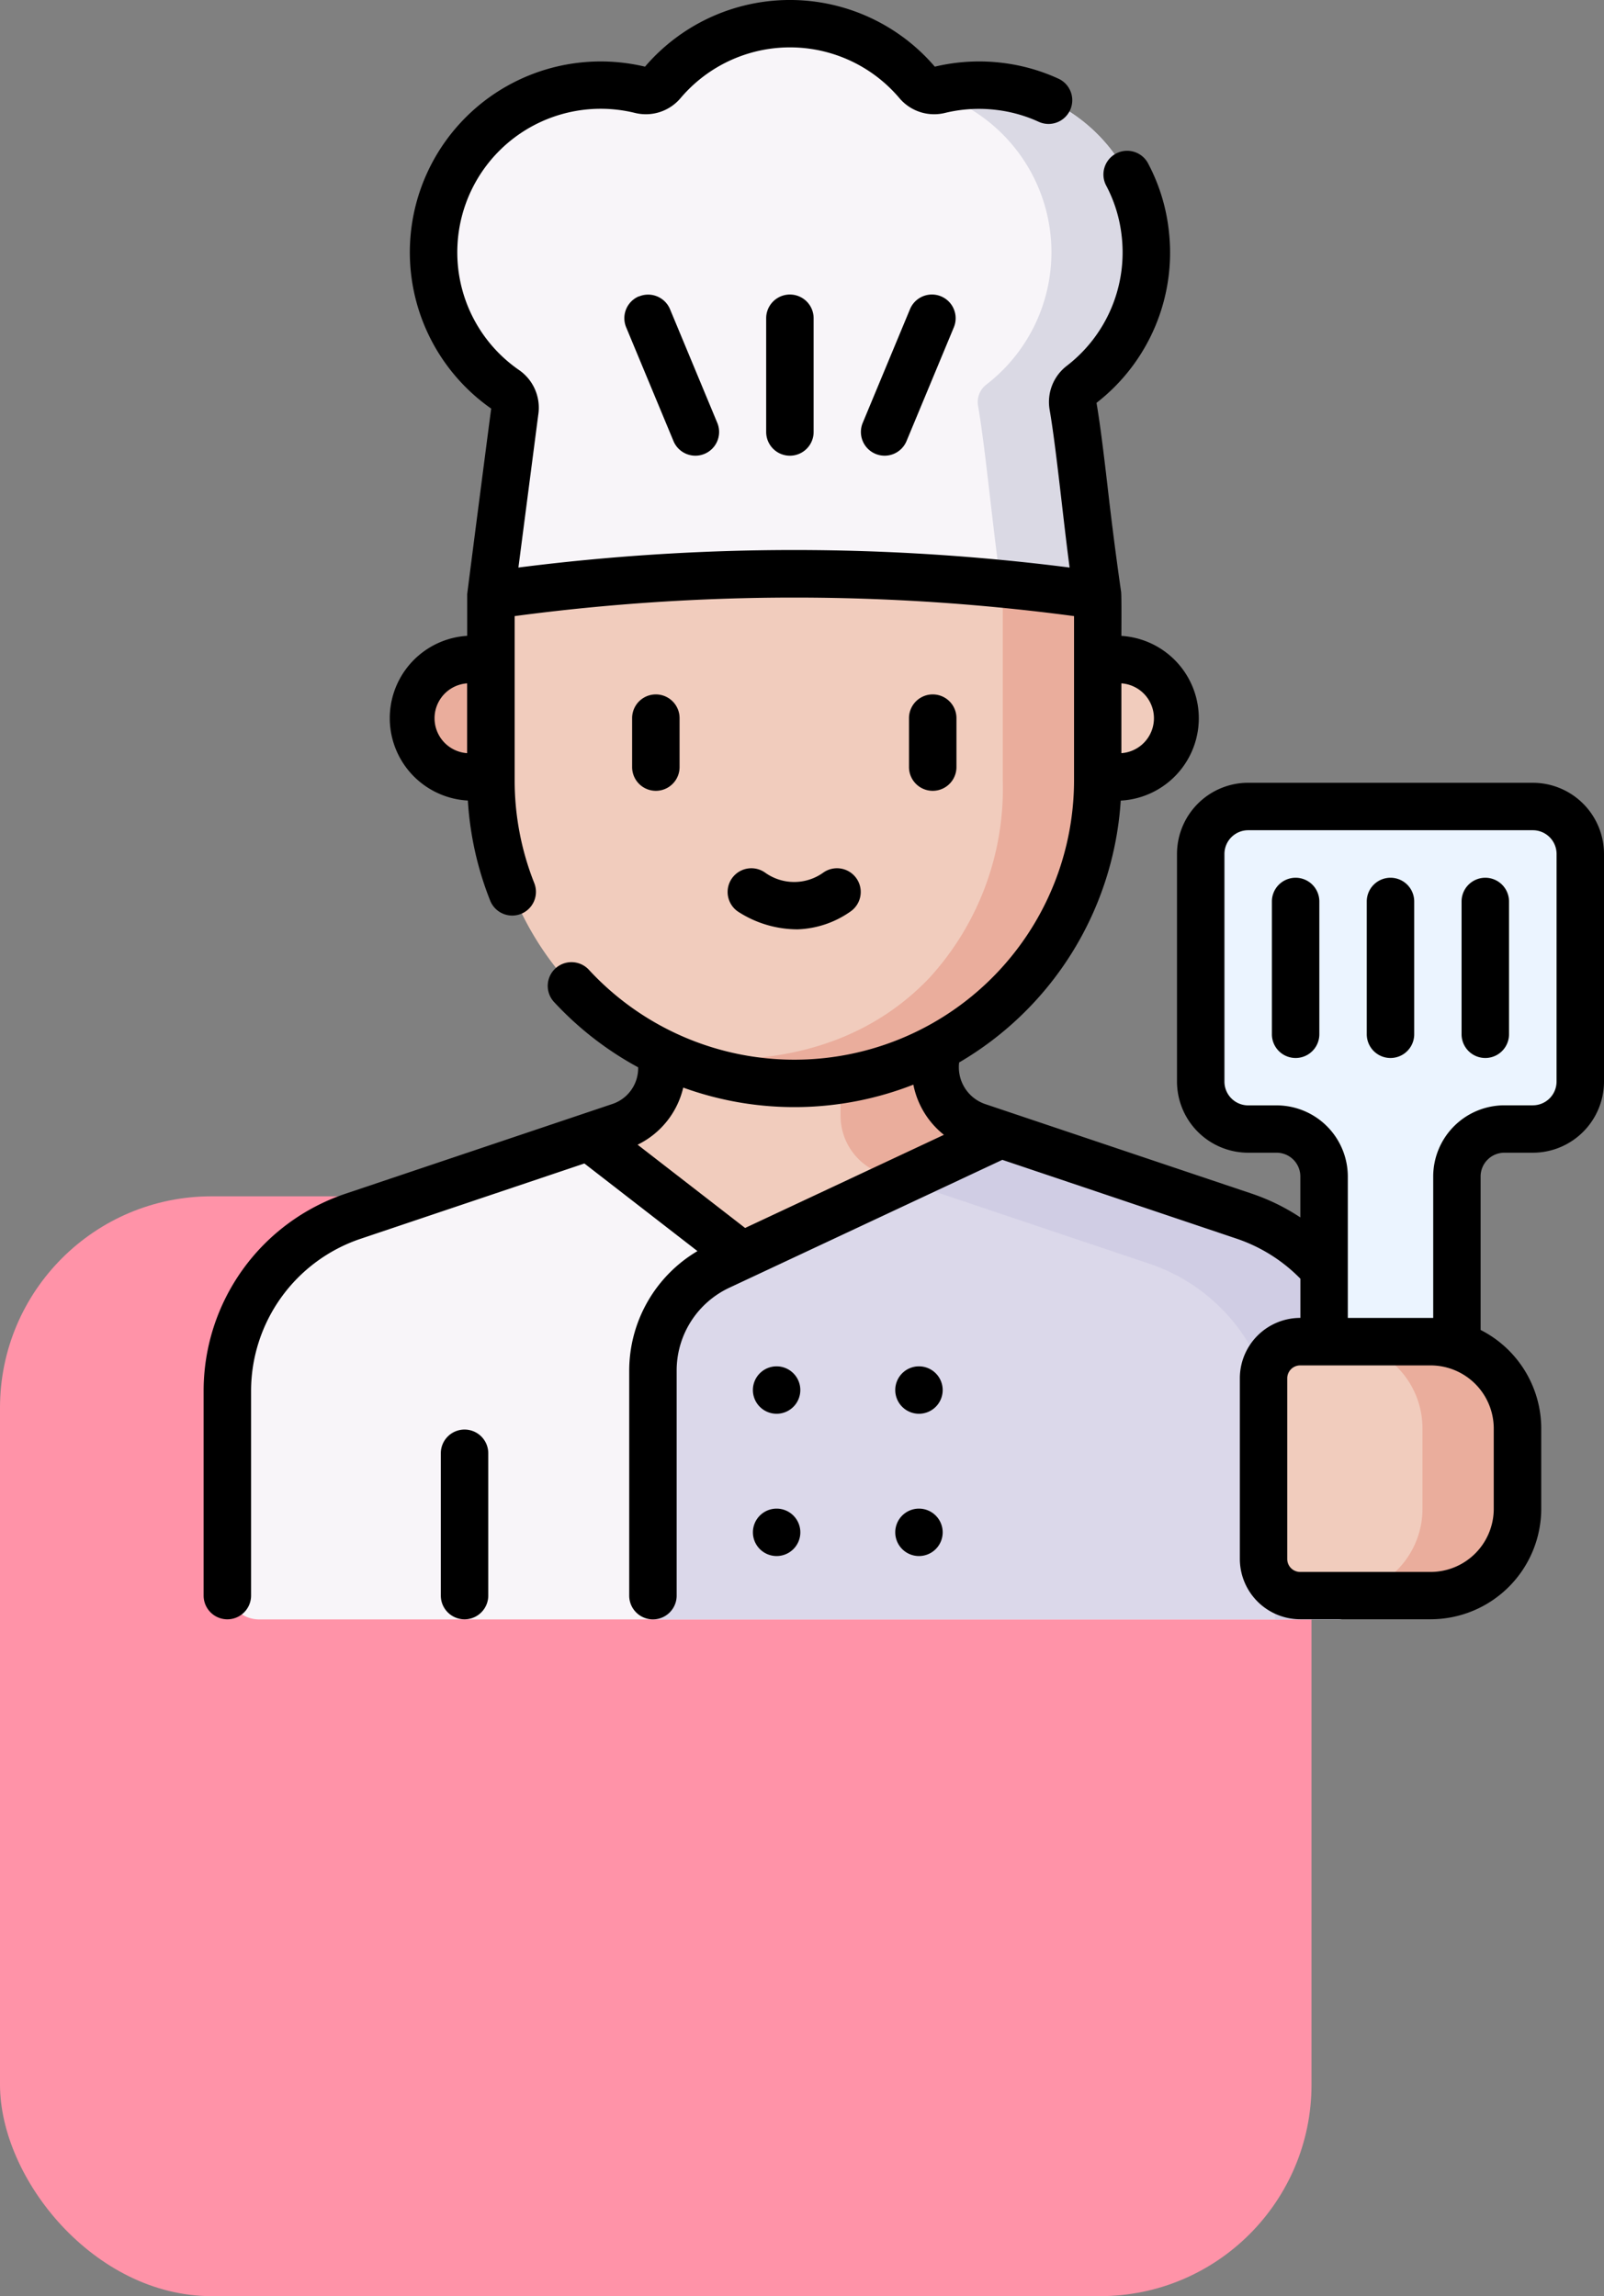 <svg xmlns="http://www.w3.org/2000/svg" width="75.827" height="108.561" viewBox="0 0 75.827 108.561">
  <rect x="0" y="0" width="75.827" height="108.561" fill="#808080" stroke="none"/>
  <g id="Grupo_1042714" data-name="Grupo 1042714" transform="translate(-344 -5077.439)">
    <g id="Grupo_1042705" data-name="Grupo 1042705" transform="translate(0 2778)">
      <rect id="Rectángulo_348347" data-name="Rectángulo 348347" width="62" height="52" rx="10" transform="translate(344 2356)" fill="#ff93a8"/>
    </g>
    <g id="cocinero" transform="translate(348.445 5077.439)">
      <g id="Grupo_1042713" data-name="Grupo 1042713">
        <g id="Grupo_1042712" data-name="Grupo 1042712">
          <g id="Grupo_1042707" data-name="Grupo 1042707" transform="translate(6.3 45.769)">
            <g id="Grupo_1042706" data-name="Grupo 1042706">
              <path id="Trazado_771274" data-name="Trazado 771274" d="M96.148,335.378v-9.3a8.721,8.721,0,0,0-5.94-8.265l-12.62-4.247a2.907,2.907,0,0,1-1.98-2.755v-4.734H62.673v4.734a2.907,2.907,0,0,1-1.98,2.755l-12.62,4.247a8.721,8.721,0,0,0-5.94,8.265v9.3a1.5,1.5,0,0,0,1.5,1.5H94.653A1.5,1.5,0,0,0,96.148,335.378Z" transform="translate(-42.133 -306.082)" fill="#f8f5f9"/>
            </g>
          </g>
          <path id="Trazado_771275" data-name="Trazado 771275" d="M175.9,313.945l-3.356-.374a2.907,2.907,0,0,1-1.98-2.755v-4.734H159.875v4.734a2.907,2.907,0,0,1-1.98,2.755l-1.469.494,7.243,5.612Z" transform="translate(-133.035 -260.313)" fill="#f1ccbd"/>
          <path id="Trazado_771276" data-name="Trazado 771276" d="M236,306.083v6.977a2.907,2.907,0,0,0,1.98,2.755l.937.315,4.661-2.184-1.113-.374a2.907,2.907,0,0,1-1.98-2.755v-4.734Z" transform="translate(-200.71 -260.314)" fill="#eaad9c"/>
          <g id="Grupo_1042709" data-name="Grupo 1042709">
            <path id="Trazado_771277" data-name="Trazado 771277" d="M140,172.375s-4.576.259-6.468-.661a14.345,14.345,0,0,1-8.081-12.908v-8.733l14.343-6.71,14.343,6.71v8.733a14.342,14.342,0,0,1-7.669,12.7C144.472,172.556,142.407,172.375,140,172.375Z" transform="translate(-106.689 -121.926)" fill="#f1ccbd"/>
            <path id="Trazado_771278" data-name="Trazado 771278" d="M195.612,173.234V184.21a13.258,13.258,0,0,1-3.479,9.365c-4.976,5.219-12.287,3.626-12.64,3.543a14.51,14.51,0,0,0,4.961,1.377s.666.058,1.3.058A14.343,14.343,0,0,0,200.1,184.21v-8.733Z" transform="translate(-152.653 -147.33)" fill="#eaad9c"/>
            <path id="Trazado_771279" data-name="Trazado 771279" d="M318.276,214.08h-.983V208.53h.983a2.775,2.775,0,1,1,0,5.551Z" transform="translate(-269.847 -177.348)" fill="#f1ccbd"/>
            <path id="Trazado_771280" data-name="Trazado 771280" d="M103.091,214.08h.983V208.53h-.983a2.775,2.775,0,1,0,0,5.551Z" transform="translate(-85.316 -177.348)" fill="#eaad9c"/>
            <path id="Trazado_771281" data-name="Trazado 771281" fill="#fff" stroke="#000" stroke-linecap="round" stroke-linejoin="round" stroke-miterlimit="10" stroke-width="15"/>
            <path id="Trazado_771282" data-name="Trazado 771282" fill="#fff" stroke="#000" stroke-linecap="round" stroke-linejoin="round" stroke-miterlimit="10" stroke-width="15"/>
            <path id="Trazado_771283" data-name="Trazado 771283" d="M140.975,17.436a7.9,7.9,0,0,0-9.736-6.8,1.038,1.038,0,0,1-1.038-.34,7.9,7.9,0,0,0-12.054,0,1.038,1.038,0,0,1-1.038.34,7.9,7.9,0,0,0-6.375,14.173,1.039,1.039,0,0,1,.43,1.034l-1.129,8.684a101.809,101.809,0,0,1,28.687,0c-.389-2.24-.778-6.717-1.167-8.957a1.038,1.038,0,0,1,.386-1A7.893,7.893,0,0,0,140.975,17.436Z" transform="translate(-91.277 -6.379)" fill="#f8f5f9"/>
            <g id="Grupo_1042708" data-name="Grupo 1042708" transform="translate(39.962 4.029)">
              <path id="Trazado_771284" data-name="Trazado 771284" d="M267.248,27.171a.3.3,0,0,0,.2.284A7.9,7.9,0,0,1,269.467,41.1a1.04,1.04,0,0,0-.39,1c.36,2.071.72,6.053,1.079,8.413,1.6.154,3.127.339,4.574.545-.389-2.241-.778-6.719-1.168-8.958a1.035,1.035,0,0,1,.386-1,7.9,7.9,0,0,0-6.7-13.934Z" transform="translate(-267.248 -26.944)" fill="#dad9e4"/>
            </g>
          </g>
          <path id="Trazado_771285" data-name="Trazado 771285" d="M204.636,362.54l-11.508-3.872L179.8,364.911a5.426,5.426,0,0,0-3.124,4.914V381.6h32.4a1.5,1.5,0,0,0,1.5-1.5v-9.3A8.72,8.72,0,0,0,204.636,362.54Z" transform="translate(-150.261 -305.035)" fill="#dbd8ea"/>
          <path id="Trazado_771286" data-name="Trazado 771286" d="M267.108,364.783a8.721,8.721,0,0,1,5.94,8.265V381.6h2.991a1.5,1.5,0,0,0,1.5-1.5v-9.3a8.72,8.72,0,0,0-5.94-8.265l-11.508-3.872-4.676,2.191Z" transform="translate(-217.218 -305.035)" fill="#d0cde4"/>
          <g id="Grupo_1042711" data-name="Grupo 1042711" transform="translate(52.317 38.131)">
            <g id="Grupo_1042710" data-name="Grupo 1042710">
              <path id="Trazado_771287" data-name="Trazado 771287" d="M349.87,257.243v10.766a2.243,2.243,0,0,0,2.243,2.243h1.346A2.243,2.243,0,0,1,355.7,272.5v13.458a2.243,2.243,0,0,0,2.243,2.243h1.794a2.243,2.243,0,0,0,2.243-2.243V272.5a2.243,2.243,0,0,1,2.243-2.243h1.346a2.243,2.243,0,0,0,2.243-2.243V257.243A2.243,2.243,0,0,0,365.571,255H352.113A2.243,2.243,0,0,0,349.87,257.243Z" transform="translate(-349.87 -255)" fill="#ebf4ff"/>
            </g>
            <path id="Trazado_771288" data-name="Trazado 771288" d="M377.628,436.219h-6.169a1.732,1.732,0,0,1-1.732-1.732v-8.542a1.732,1.732,0,0,1,1.732-1.732h6.169a4.1,4.1,0,0,1,4.1,4.1v3.8A4.1,4.1,0,0,1,377.628,436.219Z" transform="translate(-366.758 -398.91)" fill="#f1ccbd"/>
            <path id="Trazado_771289" data-name="Trazado 771289" d="M397.052,424.214h-4.486a4.1,4.1,0,0,1,4.1,4.1v3.8a4.1,4.1,0,0,1-4.1,4.1h4.486a4.1,4.1,0,0,0,4.1-4.1v-3.8A4.1,4.1,0,0,0,397.052,424.214Z" transform="translate(-386.182 -398.911)" fill="#eaad9c"/>
          </g>
        </g>
      </g>
      <path id="Trazado_771290" data-name="Trazado 771290" d="M46.966,67.589a1.121,1.121,0,0,0-1.121,1.121v6.729a1.121,1.121,0,1,0,2.243,0V68.71A1.121,1.121,0,0,0,46.966,67.589Zm14.753,3.738a1.121,1.121,0,1,0,1.122,1.121A1.122,1.122,0,0,0,61.719,71.327Zm6.729,0a1.121,1.121,0,1,0,1.122,1.121A1.122,1.122,0,0,0,68.448,71.327ZM61.719,64.6A1.121,1.121,0,1,0,62.84,65.72,1.122,1.122,0,0,0,61.719,64.6Zm6.729,0a1.121,1.121,0,1,0,1.122,1.121A1.122,1.122,0,0,0,68.448,64.6ZM97.469,37.009H84.011a3.368,3.368,0,0,0-3.364,3.364V51.14A3.368,3.368,0,0,0,84.011,54.5h1.346a1.123,1.123,0,0,1,1.121,1.121v1.938a9.879,9.879,0,0,0-2.294-1.123L71.564,52.195a1.841,1.841,0,0,1-1.216-1.962,15.482,15.482,0,0,0,7.639-12.381,3.9,3.9,0,0,0,.031-7.787c0-.22.013-1.9-.013-2.081-.163-1.126-.385-2.78-.578-4.443-.19-1.644-.387-3.343-.585-4.494a8.992,8.992,0,0,0,3.422-8.108A8.869,8.869,0,0,0,79.3,7.764,1.121,1.121,0,1,0,77.313,8.8a6.636,6.636,0,0,1,.72,2.375,6.766,6.766,0,0,1-2.6,6.125,2.154,2.154,0,0,0-.806,2.08c.189,1.089.385,2.78.575,4.415.121,1.042.244,2.106.368,3.038a102.917,102.917,0,0,0-26.057,0l.937-7.212a2.167,2.167,0,0,0-.9-2.121,6.757,6.757,0,0,1-2.918-5.892,6.78,6.78,0,0,1,8.387-6.27,2.149,2.149,0,0,0,2.161-.7,6.775,6.775,0,0,1,10.343,0,2.148,2.148,0,0,0,2.161.7A6.807,6.807,0,0,1,72.135,5.2a6.687,6.687,0,0,1,1.973.558,1.121,1.121,0,1,0,.933-2.039,8.914,8.914,0,0,0-2.635-.745,9.035,9.035,0,0,0-3.208.178,9.018,9.018,0,0,0-13.7,0,9.023,9.023,0,0,0-7.271,16.167c-.016.089-1.132,8.7-1.135,8.781,0,.049,0,1.911,0,1.962a3.9,3.9,0,0,0,.031,7.787,15.343,15.343,0,0,0,1.055,4.731,1.121,1.121,0,1,0,2.085-.827,13.159,13.159,0,0,1-.927-4.875V29.129a100.246,100.246,0,0,1,26.444,0V36.88a13.222,13.222,0,0,1-22.951,8.954,1.122,1.122,0,0,0-1.65,1.52,15.453,15.453,0,0,0,3.995,3.109v.04a1.783,1.783,0,0,1-1.216,1.692L41.332,56.441a9.836,9.836,0,0,0-6.7,9.329v9.669a1.121,1.121,0,0,0,2.243,0V65.77a7.6,7.6,0,0,1,5.176-7.2l10.581-3.561,5.345,4.142a6.576,6.576,0,0,0-3.226,5.641v10.65a1.121,1.121,0,1,0,2.243,0V64.789a4.321,4.321,0,0,1,2.478-3.9l12.918-6.052,11.08,3.728a7.627,7.627,0,0,1,3.01,1.892v1.853h-.009a2.857,2.857,0,0,0-2.853,2.853v8.542a2.857,2.857,0,0,0,2.853,2.853h6.169a5.232,5.232,0,0,0,5.226-5.226v-3.8A5.23,5.23,0,0,0,95,62.88V55.626A1.123,1.123,0,0,1,96.123,54.5h1.346a3.368,3.368,0,0,0,3.364-3.364V40.374a3.368,3.368,0,0,0-3.364-3.364Zm-19.451-4.7a1.654,1.654,0,0,1,0,3.3Zm-30.93,3.3a1.654,1.654,0,0,1,0-3.3ZM60.23,58.058l-5.082-3.937a4.021,4.021,0,0,0,2.157-2.7,15.419,15.419,0,0,0,10.879-.139,4.021,4.021,0,0,0,1.444,2.372Zm35.391,9.48v3.8a2.986,2.986,0,0,1-2.983,2.983H86.469a.611.611,0,0,1-.61-.61V65.166a.611.611,0,0,1,.61-.61h6.169A2.986,2.986,0,0,1,95.621,67.538Zm2.969-16.4a1.123,1.123,0,0,1-1.122,1.121H96.123a3.368,3.368,0,0,0-3.364,3.364v6.689c-.108,0-3.919,0-4.037,0V55.626a3.368,3.368,0,0,0-3.364-3.364H84.011a1.123,1.123,0,0,1-1.121-1.121V40.374a1.123,1.123,0,0,1,1.121-1.121H97.469a1.123,1.123,0,0,1,1.122,1.121ZM61.226,15.047v5.377a1.121,1.121,0,1,0,2.243,0V15.047a1.121,1.121,0,1,0-2.243,0Zm6.8-.431-2.236,5.377a1.121,1.121,0,0,0,2.071.861l2.236-5.377a1.121,1.121,0,0,0-2.071-.861Zm2.195,21.652V33.953a1.121,1.121,0,0,0-2.243,0v2.315a1.121,1.121,0,0,0,2.243,0ZM86.254,41.5a1.121,1.121,0,0,0-1.121,1.121V48.9a1.121,1.121,0,1,0,2.243,0v-6.28A1.121,1.121,0,0,0,86.254,41.5ZM55.208,14.011a1.121,1.121,0,0,0-.6,1.466l2.236,5.377a1.121,1.121,0,0,0,2.071-.861l-2.236-5.377a1.122,1.122,0,0,0-1.466-.6ZM90.74,41.5a1.121,1.121,0,0,0-1.122,1.121V48.9a1.121,1.121,0,1,0,2.243,0v-6.28A1.121,1.121,0,0,0,90.74,41.5Zm4.486,0A1.121,1.121,0,0,0,94.1,42.617V48.9a1.121,1.121,0,1,0,2.243,0v-6.28A1.121,1.121,0,0,0,95.226,41.5ZM62.718,43.939a4.609,4.609,0,0,0,2.506-.852,1.121,1.121,0,0,0-1.3-1.829,2.359,2.359,0,0,1-2.748,0,1.121,1.121,0,0,0-1.3,1.83,5.163,5.163,0,0,0,2.836.851Zm-5.586-7.671V33.953a1.121,1.121,0,1,0-2.243,0v2.315a1.121,1.121,0,1,0,2.243,0Z" transform="translate(-29.451 0)"/>
    </g>
  </g>
</svg>
